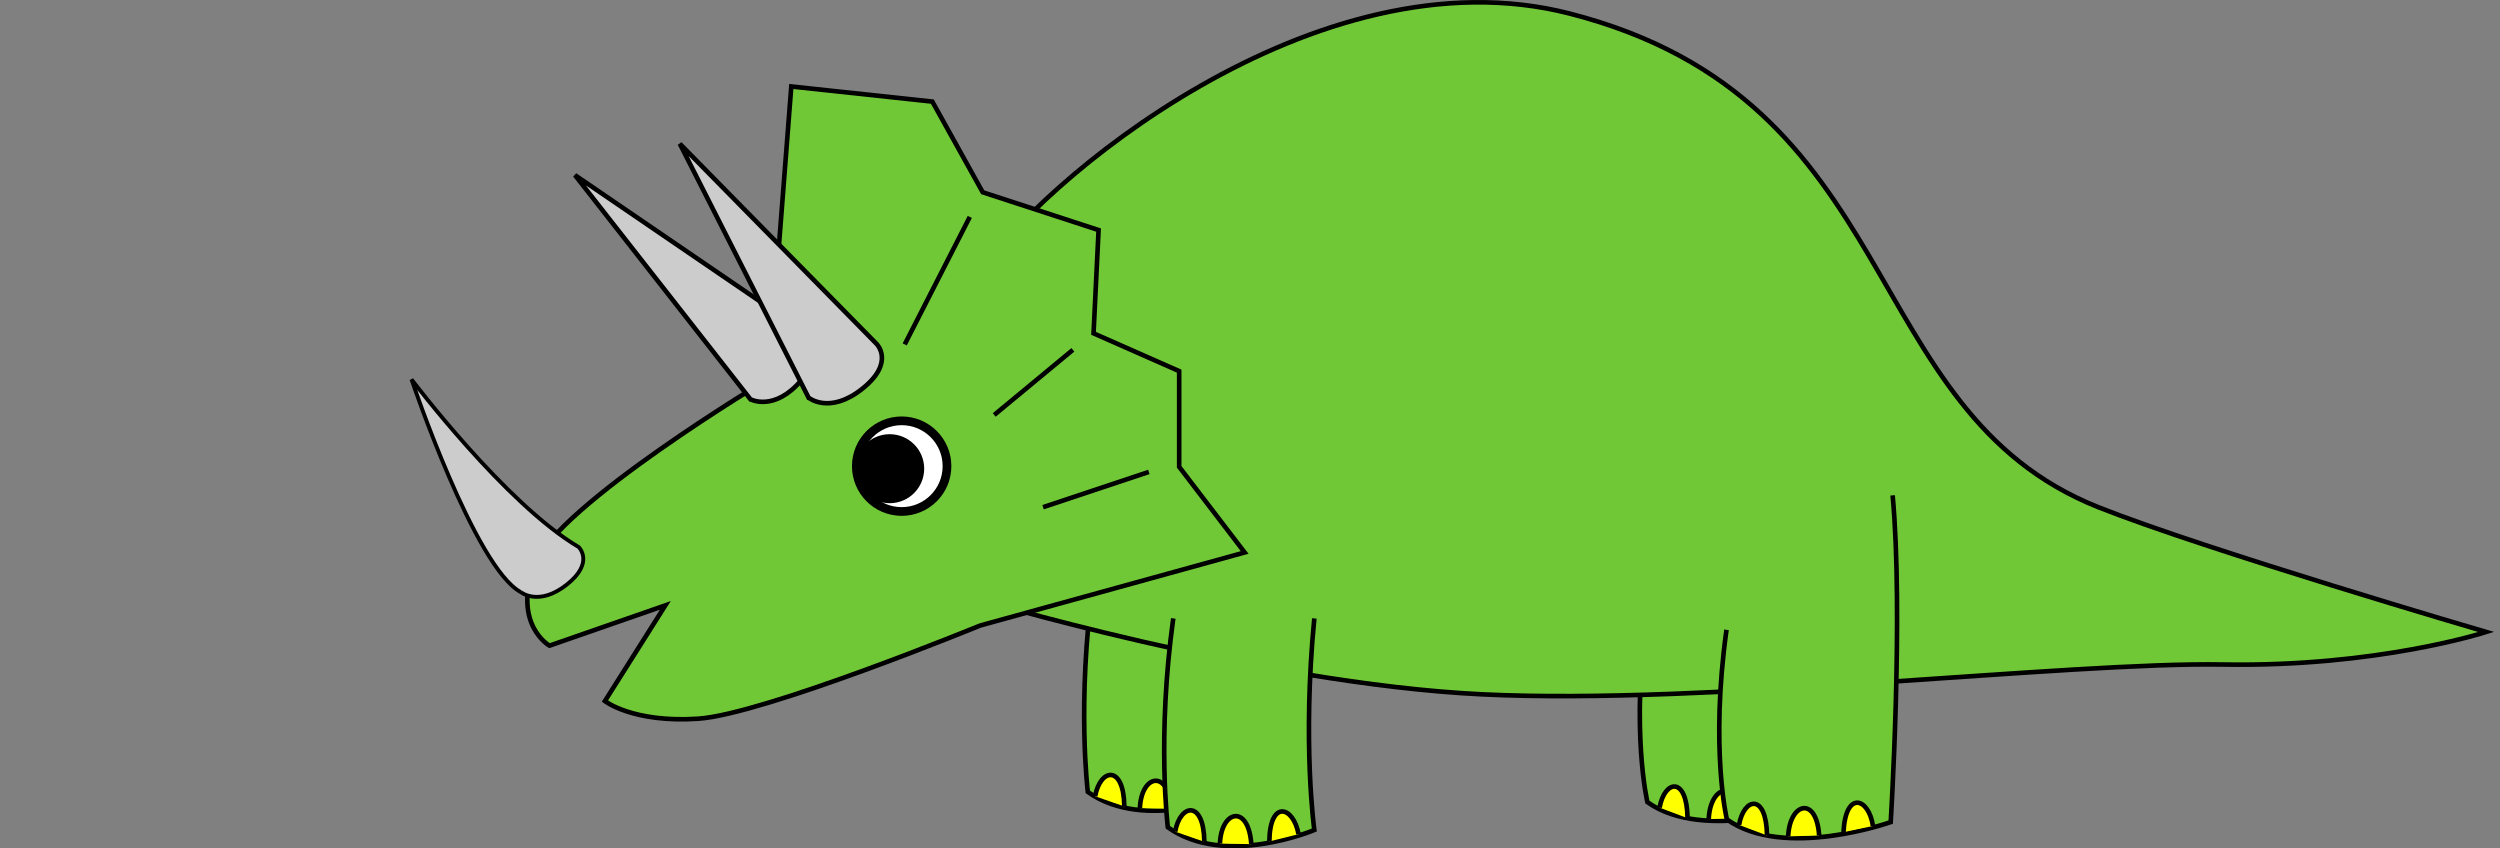 <?xml version="1.0" encoding="UTF-8" standalone="no"?>
<svg
   xmlns:dc="http://purl.org/dc/elements/1.1/"
   xmlns:cc="http://creativecommons.org/ns#"
   xmlns:rdf="http://www.w3.org/1999/02/22-rdf-syntax-ns#"
   xmlns:svg="http://www.w3.org/2000/svg"
   xmlns="http://www.w3.org/2000/svg"
   xmlns:sodipodi="http://sodipodi.sourceforge.net/DTD/sodipodi-0.dtd"
   xmlns:inkscape="http://www.inkscape.org/namespaces/inkscape"
   sodipodi:docname="triceratops1.svg"
   inkscape:version="1.0beta2 (2b71d25, 2019-12-03)"
   id="svg8"
   version="1.1"
   viewBox="0 0 143.429 48.674"
   height="48.674mm"
   width="143.429mm">
  <rect x="0" y="0" width="143.429" height="48.674" fill="#808080" stroke="none"/>
  <defs
     id="defs2" />
  <sodipodi:namedview
     inkscape:window-maximized="0"
     inkscape:window-y="23"
     inkscape:window-x="12"
     inkscape:window-height="797"
     inkscape:window-width="1281"
     inkscape:snap-global="false"
     showgrid="false"
     inkscape:document-rotation="0"
     inkscape:current-layer="g1325"
     inkscape:document-units="mm"
     inkscape:cy="25.184874"
     inkscape:cx="270.75885"
     inkscape:zoom="1.360617"
     inkscape:pageshadow="2"
     inkscape:pageopacity="0.0"
     borderopacity="1.0"
     bordercolor="#666666"
     pagecolor="#ffffff"
     id="base" />
  <g
     inkscape:groupmode="layer"
     id="layer3"
     inkscape:label="Legs bottom"
     style="display:inline;mix-blend-mode:normal"
     transform="translate(-29.024,-27.552)">
    <g
       id="g2211-3"
       transform="translate(-4.558,-0.991)">
      <path
         sodipodi:nodetypes="cccc"
         inkscape:connector-curvature="0"
         id="path2062-5-9"
         d="m 128.076,63.684 c -0.948,6.829 0.021,10.878 0.021,10.878 3.268,2.334 9.399,0.156 9.399,0.156 0,0 0.742,-11.934 0.111,-18.747"
         style="font-variation-settings:normal;vector-effect:none;fill:#71c837;fill-opacity:1;stroke:#000000;stroke-width:0.265px;stroke-linecap:butt;stroke-linejoin:miter;stroke-miterlimit:4;stroke-dasharray:none;stroke-dashoffset:0;stroke-opacity:1;stop-color:#000000" />
      <path
         sodipodi:nodetypes="cc"
         inkscape:connector-curvature="0"
         id="path2078-9-6"
         d="m 128.794,74.878 c 0.291,-1.602 1.574,-1.818 1.605,0.606"
         style="fill:#ffff00;stroke:#000000;stroke-width:0.265px;stroke-linecap:butt;stroke-linejoin:miter;stroke-opacity:1" />
      <path
         sodipodi:nodetypes="cc"
         style="fill:#ffff00;stroke:#000000;stroke-width:0.265px;stroke-linecap:butt;stroke-linejoin:miter;stroke-opacity:1"
         d="m 131.615,75.536 c 0.083,-1.935 1.62,-2.35 1.777,-0.052"
         id="path2078-4-3-5"
         inkscape:connector-curvature="0" />
      <path
         style="fill:#ffff00;stroke:#000000;stroke-width:0.265px;stroke-linecap:butt;stroke-linejoin:miter;stroke-opacity:1"
         d="M 136.478,74.939 C 136.245,73.328 134.908,72.874 134.789,75.294"
         id="path2078-3-5-6"
         inkscape:connector-curvature="0"
         sodipodi:nodetypes="cc" />
    </g>
    <g
       id="g2138-8"
       transform="translate(-4.591,-2.029)">
      <path
         style="font-variation-settings:normal;opacity:1;vector-effect:none;fill:#71c837;fill-opacity:1;stroke:#000000;stroke-width:0.265px;stroke-linecap:butt;stroke-linejoin:miter;stroke-miterlimit:4;stroke-dasharray:none;stroke-dashoffset:0;stroke-opacity:1;stop-color:#000000;stop-opacity:1"
         d="m 96.336,63.031 c -0.948,6.829 -0.311,11.984 -0.311,11.984 3.268,2.334 8.404,0.156 8.404,0.156 0,0 -0.696,-4.994 0,-12.139"
         id="path2062-6"
         inkscape:connector-curvature="0"
         sodipodi:nodetypes="cccc" />
      <path
         style="fill:#ffff00;stroke:#000000;stroke-width:0.265px;stroke-linecap:butt;stroke-linejoin:miter;stroke-opacity:1"
         d="m 96.444,75.264 c 0.291,-1.602 1.644,-1.841 1.675,0.583"
         id="path2078-35"
         inkscape:connector-curvature="0"
         sodipodi:nodetypes="cc" />
      <path
         inkscape:connector-curvature="0"
         id="path2078-4-8"
         d="m 99.013,75.943 c 0.083,-1.935 1.644,-2.257 1.8,0.041"
         style="fill:#ffff00;stroke:#000000;stroke-width:0.265px;stroke-linecap:butt;stroke-linejoin:miter;stroke-opacity:1"
         sodipodi:nodetypes="cc" />
      <path
         sodipodi:nodetypes="cc"
         inkscape:connector-curvature="0"
         id="path2078-3-1"
         d="m 103.523,75.409 c -0.291,-1.602 -1.644,-2.007 -1.675,0.416"
         style="fill:#ffff00;stroke:#000000;stroke-width:0.265px;stroke-linecap:butt;stroke-linejoin:miter;stroke-opacity:1" />
    </g>
  </g>
  <g
     transform="translate(-29.024,-27.552)"
     style="display:none"
     inkscape:label="Eat4"
     id="g1325"
     inkscape:groupmode="layer">
    <path
       style="font-variation-settings:normal;display:inline;opacity:1;vector-effect:none;fill:#71c837;fill-opacity:1;stroke:#000000;stroke-width:0.265px;stroke-linecap:butt;stroke-linejoin:miter;stroke-miterlimit:4;stroke-dasharray:none;stroke-dashoffset:0;stroke-opacity:1;stop-color:#000000;stop-opacity:1"
       d="M 84.975,43.577 C 88.554,37.974 104.583,24.619 119.058,28.325 c 19.454,4.98 16.337,22.75 30.348,28.325 6.137,2.442 22.255,7.159 22.255,7.159 0,0 -6.225,2.023 -15.096,1.868 -8.871,-0.156 -29.57,2.334 -42.487,1.712 -12.917,-0.623 -29.414,-5.603 -29.414,-5.603 z"
       id="path1301"
       inkscape:connector-curvature="0"
       sodipodi:nodetypes="csscsscc" />
    <g
       transform="rotate(16.362,73.202,41.482)"
       id="g1323">
      <path
         sodipodi:nodetypes="cccccccccczccczc"
         inkscape:connector-curvature="0"
         id="path1303"
         d="m 85.259,63.439 15.173,-4.191 -3.757,-4.913 10e-7,-5.491 -4.913,-2.168 0.289,-5.925 -6.647,-2.168 -2.89,-5.202 -8.092,-0.867 -1.301,16.763 c 0,0 -12.166,7.276 -13.439,10.694 -1.273,3.417 0.867,4.624 0.867,4.624 l 6.647,-2.312 -6.935,2.658 c 0,0 5.074,4.092 8.813,3.844 3.74,-0.247 16.185,-5.347 16.185,-5.347 z"
         style="fill:#71c837;stroke:#000000;stroke-width:0.265px;stroke-linecap:butt;stroke-linejoin:miter;stroke-opacity:1" />
      <g
         transform="translate(54.598,29.007)"
         id="g1309">
        <circle
           style="fill:#ffffff;stroke:#000000;stroke-width:0.5;stroke-miterlimit:4;stroke-dasharray:none"
           id="circle1305"
           cx="26.156"
           cy="-25.289"
           r="2.601"
           transform="scale(1,-1)" />
        <circle
           r="1.806"
           cy="-25.435"
           cx="25.469"
           id="circle1307"
           style="fill:#000000;stroke:#000000;stroke-width:0.347;stroke-miterlimit:4;stroke-dasharray:none"
           transform="scale(1,-1)" />
      </g>
      <path
         style="fill:#cccccc;stroke:#000000;stroke-width:0.265px;stroke-linecap:butt;stroke-linejoin:miter;stroke-opacity:1"
         d="M 72.079,50.46 62.01,37.6 75.304,46.674 c 0,0 1.271,0.828 -0.293,2.678 -1.564,1.85 -2.932,1.108 -2.932,1.108 z"
         id="path1311"
         inkscape:connector-curvature="0"
         sodipodi:nodetypes="ccczc" />
      <path
         sodipodi:nodetypes="ccczc"
         inkscape:connector-curvature="0"
         id="path1313"
         d="M 75.414,50.367 68.026,35.801 79.311,47.277 c 0,0 1.086,1.059 -0.806,2.571 -1.893,1.512 -3.091,0.519 -3.091,0.519 z"
         style="fill:#cccccc;stroke:#000000;stroke-width:0.265px;stroke-linecap:butt;stroke-linejoin:miter;stroke-opacity:1" />
      <path
         style="fill:#cccccc;stroke:#000000;stroke-width:0.223px;stroke-linecap:butt;stroke-linejoin:miter;stroke-opacity:1"
         d="M 58.913,61.528 C 56.28,60.146 52.634,49.319 52.634,49.319 c 0,0 5.409,7.161 9.591,9.619 0,0 0.923,0.887 -0.685,2.155 -1.609,1.267 -2.627,0.435 -2.627,0.435 z"
         id="path1315"
         inkscape:connector-curvature="0"
         sodipodi:nodetypes="ccczc" />
      <path
         sodipodi:nodetypes="cc"
         inkscape:connector-curvature="0"
         id="path1317"
         d="m 80.928,47.312 3.735,-7.315"
         style="fill:none;stroke:#000000;stroke-width:0.265px;stroke-linecap:butt;stroke-linejoin:miter;stroke-opacity:1" />
      <path
         sodipodi:nodetypes="cc"
         inkscape:connector-curvature="0"
         id="path1319"
         d="m 86.064,51.358 4.513,-3.735"
         style="fill:none;stroke:#000000;stroke-width:0.265px;stroke-linecap:butt;stroke-linejoin:miter;stroke-opacity:1" />
      <path
         sodipodi:nodetypes="cc"
         inkscape:connector-curvature="0"
         id="path1321"
         d="m 88.865,56.65 6.07,-2.023"
         style="fill:none;stroke:#000000;stroke-width:0.265px;stroke-linecap:butt;stroke-linejoin:miter;stroke-opacity:1" />
    </g>
  </g>
  <g
     transform="translate(-29.024,-27.552)"
     style="display:none"
     inkscape:label="Eat 3"
     id="g444"
     inkscape:groupmode="layer">
    <path
       style="font-variation-settings:normal;display:inline;opacity:1;vector-effect:none;fill:#71c837;fill-opacity:1;stroke:#000000;stroke-width:0.265px;stroke-linecap:butt;stroke-linejoin:miter;stroke-miterlimit:4;stroke-dasharray:none;stroke-dashoffset:0;stroke-opacity:1;stop-color:#000000;stop-opacity:1"
       d="m 84.975,43.577 c 6.846,-3.871 19.609,-18.957 34.083,-15.252 19.454,4.98 16.337,22.75 30.348,28.325 6.137,2.442 22.255,7.159 22.255,7.159 0,0 -6.225,2.023 -15.096,1.868 -8.871,-0.156 -29.57,2.334 -42.487,1.712 -12.917,-0.623 -21.047,-4.717 -29.414,-5.603 -8.367,-0.886 -20.535,-0.469 -20.535,-0.469 0.052,-3.035 0.104,-6.07 0.156,-9.104 0,0 13.845,-4.765 20.69,-8.636 z"
       id="path420"
       inkscape:connector-curvature="0"
       sodipodi:nodetypes="zsscsszccz" />
    <g
       id="g1299">
      <path
         sodipodi:nodetypes="cccccccccczccczcc"
         inkscape:connector-curvature="0"
         id="path422"
         d="m 52.914,68.644 15.307,3.672 -0.912,-6.118 2.656,-4.806 -3.252,-4.274 3.119,-5.046 -4.769,-5.113 -0.013,-5.951 -6.663,-4.674 -9.247,14.042 c 0,0 -14.168,0.483 -16.935,2.858 -2.767,2.375 -1.695,4.26 -1.695,4.26 l 7.153,1.398 -7.468,-1.364 c 0,0 2.574,6.371 5.966,7.964 3.393,1.593 16.752,3.15 16.752,3.15 z"
         style="fill:#71c837;stroke:#000000;stroke-width:0.265px;stroke-linecap:butt;stroke-linejoin:miter;stroke-opacity:1" />
      <g
         transform="matrix(0.934,0.038,-0.516,0.068,41.437,55.553)"
         id="g428"
         style="stroke:#000000;stroke-width:3.466;stroke-miterlimit:4;stroke-dasharray:none;stroke-opacity:1">
        <circle
           style="fill:#ffffff;stroke:#000000;stroke-width:3.466;stroke-miterlimit:4;stroke-dasharray:none;stroke-opacity:1"
           id="circle424"
           cx="26.156"
           cy="-25.289"
           r="2.601"
           transform="scale(1,-1)" />
        <circle
           r="1.806"
           cy="-25.435"
           cx="25.469"
           id="circle426"
           style="fill:#000000;stroke:#000000;stroke-width:3.466;stroke-miterlimit:4;stroke-dasharray:none;stroke-opacity:1"
           transform="scale(1,-1)" />
      </g>
      <path
         style="fill:#cccccc;stroke:#000000;stroke-width:0.265px;stroke-linecap:butt;stroke-linejoin:miter;stroke-opacity:1"
         d="m 47.657,50.908 -2.592,-16.126 7.245,14.372 c 0,0 0.712,1.34 -1.552,2.202 -2.264,0.863 -3.102,-0.448 -3.102,-0.448 z"
         id="path430"
         inkscape:connector-curvature="0"
         sodipodi:nodetypes="ccczc" />
      <path
         sodipodi:nodetypes="ccczc"
         inkscape:connector-curvature="0"
         id="path432"
         d="m 50.621,52.441 0.581,-16.323 4.325,15.504 c 0,0 0.439,1.452 -1.949,1.86 -2.388,0.408 -2.956,-1.041 -2.956,-1.041 z"
         style="fill:#cccccc;stroke:#000000;stroke-width:0.265px;stroke-linecap:butt;stroke-linejoin:miter;stroke-opacity:1" />
      <path
         style="fill:#cccccc;stroke:#000000;stroke-width:0.223px;stroke-linecap:butt;stroke-linejoin:miter;stroke-opacity:1"
         d="m 30.78,54.227 c -1.636,-2.484 0.411,-13.723 0.411,-13.723 0,0 1.27,8.885 3.741,13.059 0,0 0.379,1.223 -1.642,1.554 -2.021,0.331 -2.51,-0.89 -2.51,-0.89 z"
         id="path434"
         inkscape:connector-curvature="0"
         sodipodi:nodetypes="ccczc" />
      <path
         sodipodi:nodetypes="cc"
         inkscape:connector-curvature="0"
         id="path436"
         d="m 56.925,52.434 6.807,-4.595"
         style="fill:none;stroke:#000000;stroke-width:0.265px;stroke-linecap:butt;stroke-linejoin:miter;stroke-opacity:1" />
      <path
         sodipodi:nodetypes="cc"
         inkscape:connector-curvature="0"
         id="path438"
         d="m 59.463,58.46 5.757,-1.086"
         style="fill:none;stroke:#000000;stroke-width:0.265px;stroke-linecap:butt;stroke-linejoin:miter;stroke-opacity:1" />
      <path
         sodipodi:nodetypes="cc"
         inkscape:connector-curvature="0"
         id="path440"
         d="m 59.355,64.446 6.291,1.165"
         style="fill:none;stroke:#000000;stroke-width:0.265px;stroke-linecap:butt;stroke-linejoin:miter;stroke-opacity:1" />
    </g>
  </g>
  <g
     inkscape:groupmode="layer"
     id="g418"
     inkscape:label="Eat 2"
     style="display:none"
     transform="translate(-29.024,-27.552)">
    <path
       sodipodi:nodetypes="zsscsszccz"
       inkscape:connector-curvature="0"
       id="path394"
       d="m 84.975,43.577 c 6.846,-3.871 19.609,-18.957 34.083,-15.252 19.454,4.98 16.337,22.75 30.348,28.325 6.137,2.442 22.255,7.159 22.255,7.159 0,0 -6.225,2.023 -15.096,1.868 -8.871,-0.156 -29.57,2.334 -42.487,1.712 -12.917,-0.623 -21.047,-4.717 -29.414,-5.603 -8.367,-0.886 -20.535,-0.469 -20.535,-0.469 0.052,-3.035 0.104,-6.07 0.156,-9.104 0,0 13.845,-4.765 20.69,-8.636 z"
       style="font-variation-settings:normal;display:inline;opacity:1;vector-effect:none;fill:#71c837;fill-opacity:1;stroke:#000000;stroke-width:0.265px;stroke-linecap:butt;stroke-linejoin:miter;stroke-miterlimit:4;stroke-dasharray:none;stroke-dashoffset:0;stroke-opacity:1;stop-color:#000000;stop-opacity:1" />
    <g
       transform="rotate(15.845,55.54,-37.147)"
       id="g416">
      <path
         style="fill:#71c837;stroke:#000000;stroke-width:0.265px;stroke-linecap:butt;stroke-linejoin:miter;stroke-opacity:1"
         d="m 85.259,63.439 15.173,-4.191 -3.757,-4.913 10e-7,-5.491 -4.913,-2.168 0.289,-5.925 -6.647,-2.168 -2.89,-5.202 -8.092,-0.867 -1.301,16.763 c 0,0 -12.166,7.276 -13.439,10.694 -1.273,3.417 0.089,3.263 0.089,3.263 l 7.425,-0.951 -0.746,6.852 c 0,0 -1.115,-0.102 2.624,-0.35 3.74,-0.247 16.185,-5.347 16.185,-5.347 z"
         id="path396"
         inkscape:connector-curvature="0"
         sodipodi:nodetypes="cccccccccczccczc" />
      <g
         id="g402"
         transform="translate(54.598,29.007)">
        <circle
           transform="scale(1,-1)"
           r="2.601"
           cy="-25.289"
           cx="26.156"
           id="circle398"
           style="fill:#ffffff;stroke:#000000;stroke-width:0.5;stroke-miterlimit:4;stroke-dasharray:none" />
        <circle
           transform="scale(1,-1)"
           style="fill:#000000;stroke:#000000;stroke-width:0.347;stroke-miterlimit:4;stroke-dasharray:none"
           id="circle400"
           cx="25.469"
           cy="-25.435"
           r="1.806" />
      </g>
      <path
         sodipodi:nodetypes="ccczc"
         inkscape:connector-curvature="0"
         id="path404"
         d="M 72.079,50.46 62.01,37.6 75.304,46.674 c 0,0 1.271,0.828 -0.293,2.678 -1.564,1.85 -2.932,1.108 -2.932,1.108 z"
         style="fill:#cccccc;stroke:#000000;stroke-width:0.265px;stroke-linecap:butt;stroke-linejoin:miter;stroke-opacity:1" />
      <path
         style="fill:#cccccc;stroke:#000000;stroke-width:0.265px;stroke-linecap:butt;stroke-linejoin:miter;stroke-opacity:1"
         d="M 75.414,50.367 68.026,35.801 79.311,47.277 c 0,0 1.086,1.059 -0.806,2.571 -1.893,1.512 -3.091,0.519 -3.091,0.519 z"
         id="path406"
         inkscape:connector-curvature="0"
         sodipodi:nodetypes="ccczc" />
      <path
         sodipodi:nodetypes="ccczc"
         inkscape:connector-curvature="0"
         id="path408"
         d="M 58.913,61.528 C 56.28,60.146 52.634,49.319 52.634,49.319 c 0,0 5.409,7.161 9.591,9.619 0,0 0.923,0.887 -0.685,2.155 -1.609,1.267 -2.627,0.435 -2.627,0.435 z"
         style="fill:#cccccc;stroke:#000000;stroke-width:0.223px;stroke-linecap:butt;stroke-linejoin:miter;stroke-opacity:1" />
      <path
         style="fill:none;stroke:#000000;stroke-width:0.265px;stroke-linecap:butt;stroke-linejoin:miter;stroke-opacity:1"
         d="m 80.928,47.312 3.735,-7.315"
         id="path410"
         inkscape:connector-curvature="0"
         sodipodi:nodetypes="cc" />
      <path
         style="fill:none;stroke:#000000;stroke-width:0.265px;stroke-linecap:butt;stroke-linejoin:miter;stroke-opacity:1"
         d="m 86.064,51.358 4.513,-3.735"
         id="path412"
         inkscape:connector-curvature="0"
         sodipodi:nodetypes="cc" />
      <path
         style="fill:none;stroke:#000000;stroke-width:0.265px;stroke-linecap:butt;stroke-linejoin:miter;stroke-opacity:1"
         d="m 88.865,56.65 6.07,-2.023"
         id="path414"
         inkscape:connector-curvature="0"
         sodipodi:nodetypes="cc" />
    </g>
  </g>
  <g
     transform="translate(-29.024,-27.552)"
     style="display:none"
     inkscape:label="Eat 1"
     id="g392"
     inkscape:groupmode="layer">
    <path
       style="font-variation-settings:normal;display:inline;opacity:1;vector-effect:none;fill:#71c837;fill-opacity:1;stroke:#000000;stroke-width:0.265px;stroke-linecap:butt;stroke-linejoin:miter;stroke-miterlimit:4;stroke-dasharray:none;stroke-dashoffset:0;stroke-opacity:1;stop-color:#000000;stop-opacity:1"
       d="M 84.975,43.577 C 88.554,37.974 104.583,24.619 119.058,28.325 c 19.454,4.98 16.337,22.75 30.348,28.325 6.137,2.442 22.255,7.159 22.255,7.159 0,0 -6.225,2.023 -15.096,1.868 -8.871,-0.156 -29.57,2.334 -42.487,1.712 -12.917,-0.623 -29.414,-5.603 -29.414,-5.603 z"
       id="path368"
       inkscape:connector-curvature="0"
       sodipodi:nodetypes="csscsscc" />
    <g
       id="g390">
      <path
         sodipodi:nodetypes="cccccccccczccczc"
         inkscape:connector-curvature="0"
         id="path370"
         d="m 85.259,63.439 15.173,-4.191 -3.757,-4.913 10e-7,-5.491 -4.913,-2.168 0.289,-5.925 -6.647,-2.168 -2.89,-5.202 -8.092,-0.867 -1.301,16.763 c 0,0 -12.166,7.276 -13.439,10.694 -1.273,3.417 0.089,3.263 0.089,3.263 l 7.425,-0.951 -0.746,6.852 c 0,0 -1.115,-0.102 2.624,-0.35 3.74,-0.247 16.185,-5.347 16.185,-5.347 z"
         style="fill:#71c837;stroke:#000000;stroke-width:0.265px;stroke-linecap:butt;stroke-linejoin:miter;stroke-opacity:1" />
      <g
         transform="translate(54.598,29.007)"
         id="g376">
        <circle
           style="fill:#ffffff;stroke:#000000;stroke-width:0.5;stroke-miterlimit:4;stroke-dasharray:none"
           id="circle372"
           cx="26.156"
           cy="-25.289"
           r="2.601"
           transform="scale(1,-1)" />
        <circle
           r="1.806"
           cy="-25.435"
           cx="25.469"
           id="circle374"
           style="fill:#000000;stroke:#000000;stroke-width:0.347;stroke-miterlimit:4;stroke-dasharray:none"
           transform="scale(1,-1)" />
      </g>
      <path
         style="fill:#cccccc;stroke:#000000;stroke-width:0.265px;stroke-linecap:butt;stroke-linejoin:miter;stroke-opacity:1"
         d="M 72.079,50.46 62.01,37.6 75.304,46.674 c 0,0 1.271,0.828 -0.293,2.678 -1.564,1.85 -2.932,1.108 -2.932,1.108 z"
         id="path378"
         inkscape:connector-curvature="0"
         sodipodi:nodetypes="ccczc" />
      <path
         sodipodi:nodetypes="ccczc"
         inkscape:connector-curvature="0"
         id="path380"
         d="M 75.414,50.367 68.026,35.801 79.311,47.277 c 0,0 1.086,1.059 -0.806,2.571 -1.893,1.512 -3.091,0.519 -3.091,0.519 z"
         style="fill:#cccccc;stroke:#000000;stroke-width:0.265px;stroke-linecap:butt;stroke-linejoin:miter;stroke-opacity:1" />
      <path
         style="fill:#cccccc;stroke:#000000;stroke-width:0.223px;stroke-linecap:butt;stroke-linejoin:miter;stroke-opacity:1"
         d="M 58.913,61.528 C 56.28,60.146 52.634,49.319 52.634,49.319 c 0,0 5.409,7.161 9.591,9.619 0,0 0.923,0.887 -0.685,2.155 -1.609,1.267 -2.627,0.435 -2.627,0.435 z"
         id="path382"
         inkscape:connector-curvature="0"
         sodipodi:nodetypes="ccczc" />
      <path
         sodipodi:nodetypes="cc"
         inkscape:connector-curvature="0"
         id="path384"
         d="m 80.928,47.312 3.735,-7.315"
         style="fill:none;stroke:#000000;stroke-width:0.265px;stroke-linecap:butt;stroke-linejoin:miter;stroke-opacity:1" />
      <path
         sodipodi:nodetypes="cc"
         inkscape:connector-curvature="0"
         id="path386"
         d="m 86.064,51.358 4.513,-3.735"
         style="fill:none;stroke:#000000;stroke-width:0.265px;stroke-linecap:butt;stroke-linejoin:miter;stroke-opacity:1" />
      <path
         sodipodi:nodetypes="cc"
         inkscape:connector-curvature="0"
         id="path388"
         d="m 88.865,56.65 6.07,-2.023"
         style="fill:none;stroke:#000000;stroke-width:0.265px;stroke-linecap:butt;stroke-linejoin:miter;stroke-opacity:1" />
    </g>
  </g>
  <g
     style="display:none"
     inkscape:label="Position 2"
     id="g2316"
     inkscape:groupmode="layer"
     transform="translate(-29.024,-27.552)">
    <path
       style="font-variation-settings:normal;display:inline;opacity:1;vector-effect:none;fill:#71c837;fill-opacity:1;stroke:#000000;stroke-width:0.265px;stroke-linecap:butt;stroke-linejoin:miter;stroke-miterlimit:4;stroke-dasharray:none;stroke-dashoffset:0;stroke-opacity:1;stop-color:#000000;stop-opacity:1"
       d="M 84.975,43.577 C 88.554,37.974 104.583,24.619 119.058,28.325 c 19.454,4.98 16.337,22.75 30.348,28.325 6.137,2.442 22.597,4.768 22.597,4.768 0,0 -6.567,3.162 -15.552,3.348 -8.87,0.184 -29.456,3.245 -42.373,2.623 -12.917,-0.623 -29.414,-5.603 -29.414,-5.603 z"
       id="path2292"
       inkscape:connector-curvature="0"
       sodipodi:nodetypes="csscsscc" />
    <g
       id="g2357"
       transform="rotate(-3.655,76.592,50.659)">
      <g
         id="g2344">
        <g
           id="g2335">
          <path
             sodipodi:nodetypes="cccccccccczccczc"
             inkscape:connector-curvature="0"
             id="path2294"
             d="m 85.259,63.439 15.173,-4.191 -3.757,-4.913 10e-7,-5.491 -4.913,-2.168 0.289,-5.925 -6.647,-2.168 -2.89,-5.202 -8.092,-0.867 -1.301,16.763 c 0,0 -12.166,7.276 -13.439,10.694 -1.273,3.417 0.867,4.624 0.867,4.624 l 6.647,-2.312 -3.468,5.491 c 0,0 1.607,1.259 5.347,1.012 3.74,-0.247 16.185,-5.347 16.185,-5.347 z"
             style="fill:#71c837;stroke:#000000;stroke-width:0.265px;stroke-linecap:butt;stroke-linejoin:miter;stroke-opacity:1" />
          <circle
             transform="scale(1,-1)"
             r="2.601"
             cy="-54.296"
             cx="80.754"
             id="circle2296"
             style="fill:#ffffff;stroke:#000000;stroke-width:0.5;stroke-miterlimit:4;stroke-dasharray:none" />
          <path
             style="fill:#cccccc;stroke:#000000;stroke-width:0.265px;stroke-linecap:butt;stroke-linejoin:miter;stroke-opacity:1"
             d="M 72.079,50.46 62.01,37.6 75.304,46.674 c 0,0 1.271,0.828 -0.293,2.678 -1.564,1.85 -2.932,1.108 -2.932,1.108 z"
             id="path2302"
             inkscape:connector-curvature="0"
             sodipodi:nodetypes="ccczc" />
          <path
             sodipodi:nodetypes="ccczc"
             inkscape:connector-curvature="0"
             id="path2304"
             d="M 75.414,50.367 68.026,35.801 79.311,47.277 c 0,0 1.086,1.059 -0.806,2.571 -1.893,1.512 -3.091,0.519 -3.091,0.519 z"
             style="fill:#cccccc;stroke:#000000;stroke-width:0.265px;stroke-linecap:butt;stroke-linejoin:miter;stroke-opacity:1" />
          <path
             style="fill:#cccccc;stroke:#000000;stroke-width:0.223px;stroke-linecap:butt;stroke-linejoin:miter;stroke-opacity:1"
             d="M 58.913,61.528 C 56.28,60.146 52.634,49.319 52.634,49.319 c 0,0 5.409,7.161 9.591,9.619 0,0 0.923,0.887 -0.685,2.155 -1.609,1.267 -2.627,0.435 -2.627,0.435 z"
             id="path2306"
             inkscape:connector-curvature="0"
             sodipodi:nodetypes="ccczc" />
        </g>
        <circle
           r="1.806"
           cy="-54.897"
           cx="80.522"
           id="circle2298"
           style="fill:#000000;stroke:#000000;stroke-width:0.347;stroke-miterlimit:4;stroke-dasharray:none"
           transform="scale(1,-1)" />
      </g>
      <path
         sodipodi:nodetypes="cc"
         inkscape:connector-curvature="0"
         id="path2308"
         d="m 80.928,47.312 3.735,-7.315"
         style="fill:none;stroke:#000000;stroke-width:0.265px;stroke-linecap:butt;stroke-linejoin:miter;stroke-opacity:1" />
      <path
         sodipodi:nodetypes="cc"
         inkscape:connector-curvature="0"
         id="path2310"
         d="m 86.064,51.358 4.513,-3.735"
         style="fill:none;stroke:#000000;stroke-width:0.265px;stroke-linecap:butt;stroke-linejoin:miter;stroke-opacity:1" />
      <path
         sodipodi:nodetypes="cc"
         inkscape:connector-curvature="0"
         id="path2312"
         d="m 88.865,56.65 6.07,-2.023"
         style="fill:none;stroke:#000000;stroke-width:0.265px;stroke-linecap:butt;stroke-linejoin:miter;stroke-opacity:1" />
    </g>
  </g>
  <g
     inkscape:groupmode="layer"
     id="layer4"
     inkscape:label="Position 1"
     style="display:inline"
     transform="translate(-29.024,-27.552)">
    <path
       sodipodi:nodetypes="csscsscc"
       inkscape:connector-curvature="0"
       id="path873"
       d="M 84.975,43.577 C 88.554,37.974 104.583,24.619 119.058,28.325 c 19.454,4.98 16.337,22.75 30.348,28.325 6.137,2.442 22.255,7.159 22.255,7.159 0,0 -6.225,2.023 -15.096,1.868 -8.871,-0.156 -29.57,2.334 -42.487,1.712 -12.917,-0.623 -29.414,-5.603 -29.414,-5.603 z"
       style="font-variation-settings:normal;display:inline;opacity:1;vector-effect:none;fill:#71c837;fill-opacity:1;stroke:#000000;stroke-width:0.265px;stroke-linecap:butt;stroke-linejoin:miter;stroke-miterlimit:4;stroke-dasharray:none;stroke-dashoffset:0;stroke-opacity:1;stop-color:#000000;stop-opacity:1" />
    <g
       id="g2278">
      <path
         style="fill:#71c837;stroke:#000000;stroke-width:0.265px;stroke-linecap:butt;stroke-linejoin:miter;stroke-opacity:1"
         d="m 85.259,63.439 15.173,-4.191 -3.757,-4.913 10e-7,-5.491 -4.913,-2.168 0.289,-5.925 -6.647,-2.168 -2.89,-5.202 -8.092,-0.867 -1.301,16.763 c 0,0 -12.166,7.276 -13.439,10.694 -1.273,3.417 0.867,4.624 0.867,4.624 l 6.647,-2.312 -3.468,5.491 c 0,0 1.607,1.259 5.347,1.012 3.74,-0.247 16.185,-5.347 16.185,-5.347 z"
         id="path12"
         inkscape:connector-curvature="0"
         sodipodi:nodetypes="cccccccccczccczc" />
      <g
         id="g843"
         transform="translate(54.598,29.007)">
        <circle
           transform="scale(1,-1)"
           r="2.601"
           cy="-25.289"
           cx="26.156"
           id="path14"
           style="fill:#ffffff;stroke:#000000;stroke-width:0.5;stroke-miterlimit:4;stroke-dasharray:none" />
        <circle
           transform="scale(1,-1)"
           style="fill:#000000;stroke:#000000;stroke-width:0.347;stroke-miterlimit:4;stroke-dasharray:none"
           id="circle839"
           cx="25.469"
           cy="-25.435"
           r="1.806" />
      </g>
      <path
         sodipodi:nodetypes="ccczc"
         inkscape:connector-curvature="0"
         id="path845"
         d="M 72.079,50.46 62.01,37.6 75.304,46.674 c 0,0 1.271,0.828 -0.293,2.678 -1.564,1.85 -2.932,1.108 -2.932,1.108 z"
         style="fill:#cccccc;stroke:#000000;stroke-width:0.265px;stroke-linecap:butt;stroke-linejoin:miter;stroke-opacity:1" />
      <path
         style="fill:#cccccc;stroke:#000000;stroke-width:0.265px;stroke-linecap:butt;stroke-linejoin:miter;stroke-opacity:1"
         d="M 75.414,50.367 68.026,35.801 79.311,47.277 c 0,0 1.086,1.059 -0.806,2.571 -1.893,1.512 -3.091,0.519 -3.091,0.519 z"
         id="path10"
         inkscape:connector-curvature="0"
         sodipodi:nodetypes="ccczc" />
      <path
         sodipodi:nodetypes="ccczc"
         inkscape:connector-curvature="0"
         id="path847"
         d="M 58.913,61.528 C 56.28,60.146 52.634,49.319 52.634,49.319 c 0,0 5.409,7.161 9.591,9.619 0,0 0.923,0.887 -0.685,2.155 -1.609,1.267 -2.627,0.435 -2.627,0.435 z"
         style="fill:#cccccc;stroke:#000000;stroke-width:0.223px;stroke-linecap:butt;stroke-linejoin:miter;stroke-opacity:1" />
      <path
         style="fill:none;stroke:#000000;stroke-width:0.265px;stroke-linecap:butt;stroke-linejoin:miter;stroke-opacity:1"
         d="m 80.928,47.312 3.735,-7.315"
         id="path849"
         inkscape:connector-curvature="0"
         sodipodi:nodetypes="cc" />
      <path
         style="fill:none;stroke:#000000;stroke-width:0.265px;stroke-linecap:butt;stroke-linejoin:miter;stroke-opacity:1"
         d="m 86.064,51.358 4.513,-3.735"
         id="path851"
         inkscape:connector-curvature="0"
         sodipodi:nodetypes="cc" />
      <path
         style="fill:none;stroke:#000000;stroke-width:0.265px;stroke-linecap:butt;stroke-linejoin:miter;stroke-opacity:1"
         d="m 88.865,56.65 6.07,-2.023"
         id="path853"
         inkscape:connector-curvature="0"
         sodipodi:nodetypes="cc" />
    </g>
  </g>
  <g
     id="layer1"
     inkscape:groupmode="layer"
     inkscape:label="Layer 1"
     style="display:inline"
     transform="translate(-29.024,-27.552)" />
  <g
     inkscape:groupmode="layer"
     id="layer2"
     inkscape:label="Legs top"
     style="display:inline"
     transform="translate(-29.024,-27.552)">
    <g
       id="g2138">
      <path
         sodipodi:nodetypes="cccc"
         inkscape:connector-curvature="0"
         id="path2062"
         d="m 96.336,63.031 c -0.948,6.829 -0.311,11.984 -0.311,11.984 3.268,2.334 8.404,0.156 8.404,0.156 0,0 -0.696,-4.994 0,-12.139"
         style="font-variation-settings:normal;opacity:1;vector-effect:none;fill:#71c837;fill-opacity:1;stroke:#000000;stroke-width:0.265px;stroke-linecap:butt;stroke-linejoin:miter;stroke-miterlimit:4;stroke-dasharray:none;stroke-dashoffset:0;stroke-opacity:1;stop-color:#000000;stop-opacity:1" />
      <path
         sodipodi:nodetypes="cc"
         inkscape:connector-curvature="0"
         id="path2078"
         d="m 96.444,75.264 c 0.291,-1.602 1.644,-1.841 1.675,0.583"
         style="fill:#ffff00;stroke:#000000;stroke-width:0.265px;stroke-linecap:butt;stroke-linejoin:miter;stroke-opacity:1" />
      <path
         sodipodi:nodetypes="cc"
         style="fill:#ffff00;stroke:#000000;stroke-width:0.265px;stroke-linecap:butt;stroke-linejoin:miter;stroke-opacity:1"
         d="m 99.013,75.943 c 0.083,-1.935 1.644,-2.257 1.8,0.041"
         id="path2078-4"
         inkscape:connector-curvature="0" />
      <path
         style="fill:#ffff00;stroke:#000000;stroke-width:0.265px;stroke-linecap:butt;stroke-linejoin:miter;stroke-opacity:1"
         d="m 103.523,75.409 c -0.291,-1.602 -1.644,-2.007 -1.675,0.416"
         id="path2078-3"
         inkscape:connector-curvature="0"
         sodipodi:nodetypes="cc" />
    </g>
    <g
       id="g2211">
      <path
         style="font-variation-settings:normal;vector-effect:none;fill:#71c837;fill-opacity:1;stroke:#000000;stroke-width:0.265px;stroke-linecap:butt;stroke-linejoin:miter;stroke-miterlimit:4;stroke-dasharray:none;stroke-dashoffset:0;stroke-opacity:1;stop-color:#000000"
         d="m 128.076,63.684 c -0.948,6.829 0.021,10.878 0.021,10.878 3.268,2.334 9.399,0.156 9.399,0.156 0,0 0.742,-11.934 0.111,-18.747"
         id="path2062-5"
         inkscape:connector-curvature="0"
         sodipodi:nodetypes="cccc" />
      <path
         style="fill:#ffff00;stroke:#000000;stroke-width:0.265px;stroke-linecap:butt;stroke-linejoin:miter;stroke-opacity:1"
         d="m 128.794,74.878 c 0.291,-1.602 1.574,-1.818 1.605,0.606"
         id="path2078-9"
         inkscape:connector-curvature="0"
         sodipodi:nodetypes="cc" />
      <path
         inkscape:connector-curvature="0"
         id="path2078-4-3"
         d="m 131.615,75.536 c 0.083,-1.935 1.62,-2.35 1.777,-0.052"
         style="fill:#ffff00;stroke:#000000;stroke-width:0.265px;stroke-linecap:butt;stroke-linejoin:miter;stroke-opacity:1"
         sodipodi:nodetypes="cc" />
      <path
         sodipodi:nodetypes="cc"
         inkscape:connector-curvature="0"
         id="path2078-3-5"
         d="M 136.478,74.939 C 136.245,73.328 134.908,72.874 134.789,75.294"
         style="fill:#ffff00;stroke:#000000;stroke-width:0.265px;stroke-linecap:butt;stroke-linejoin:miter;stroke-opacity:1" />
    </g>
  </g>
</svg>
